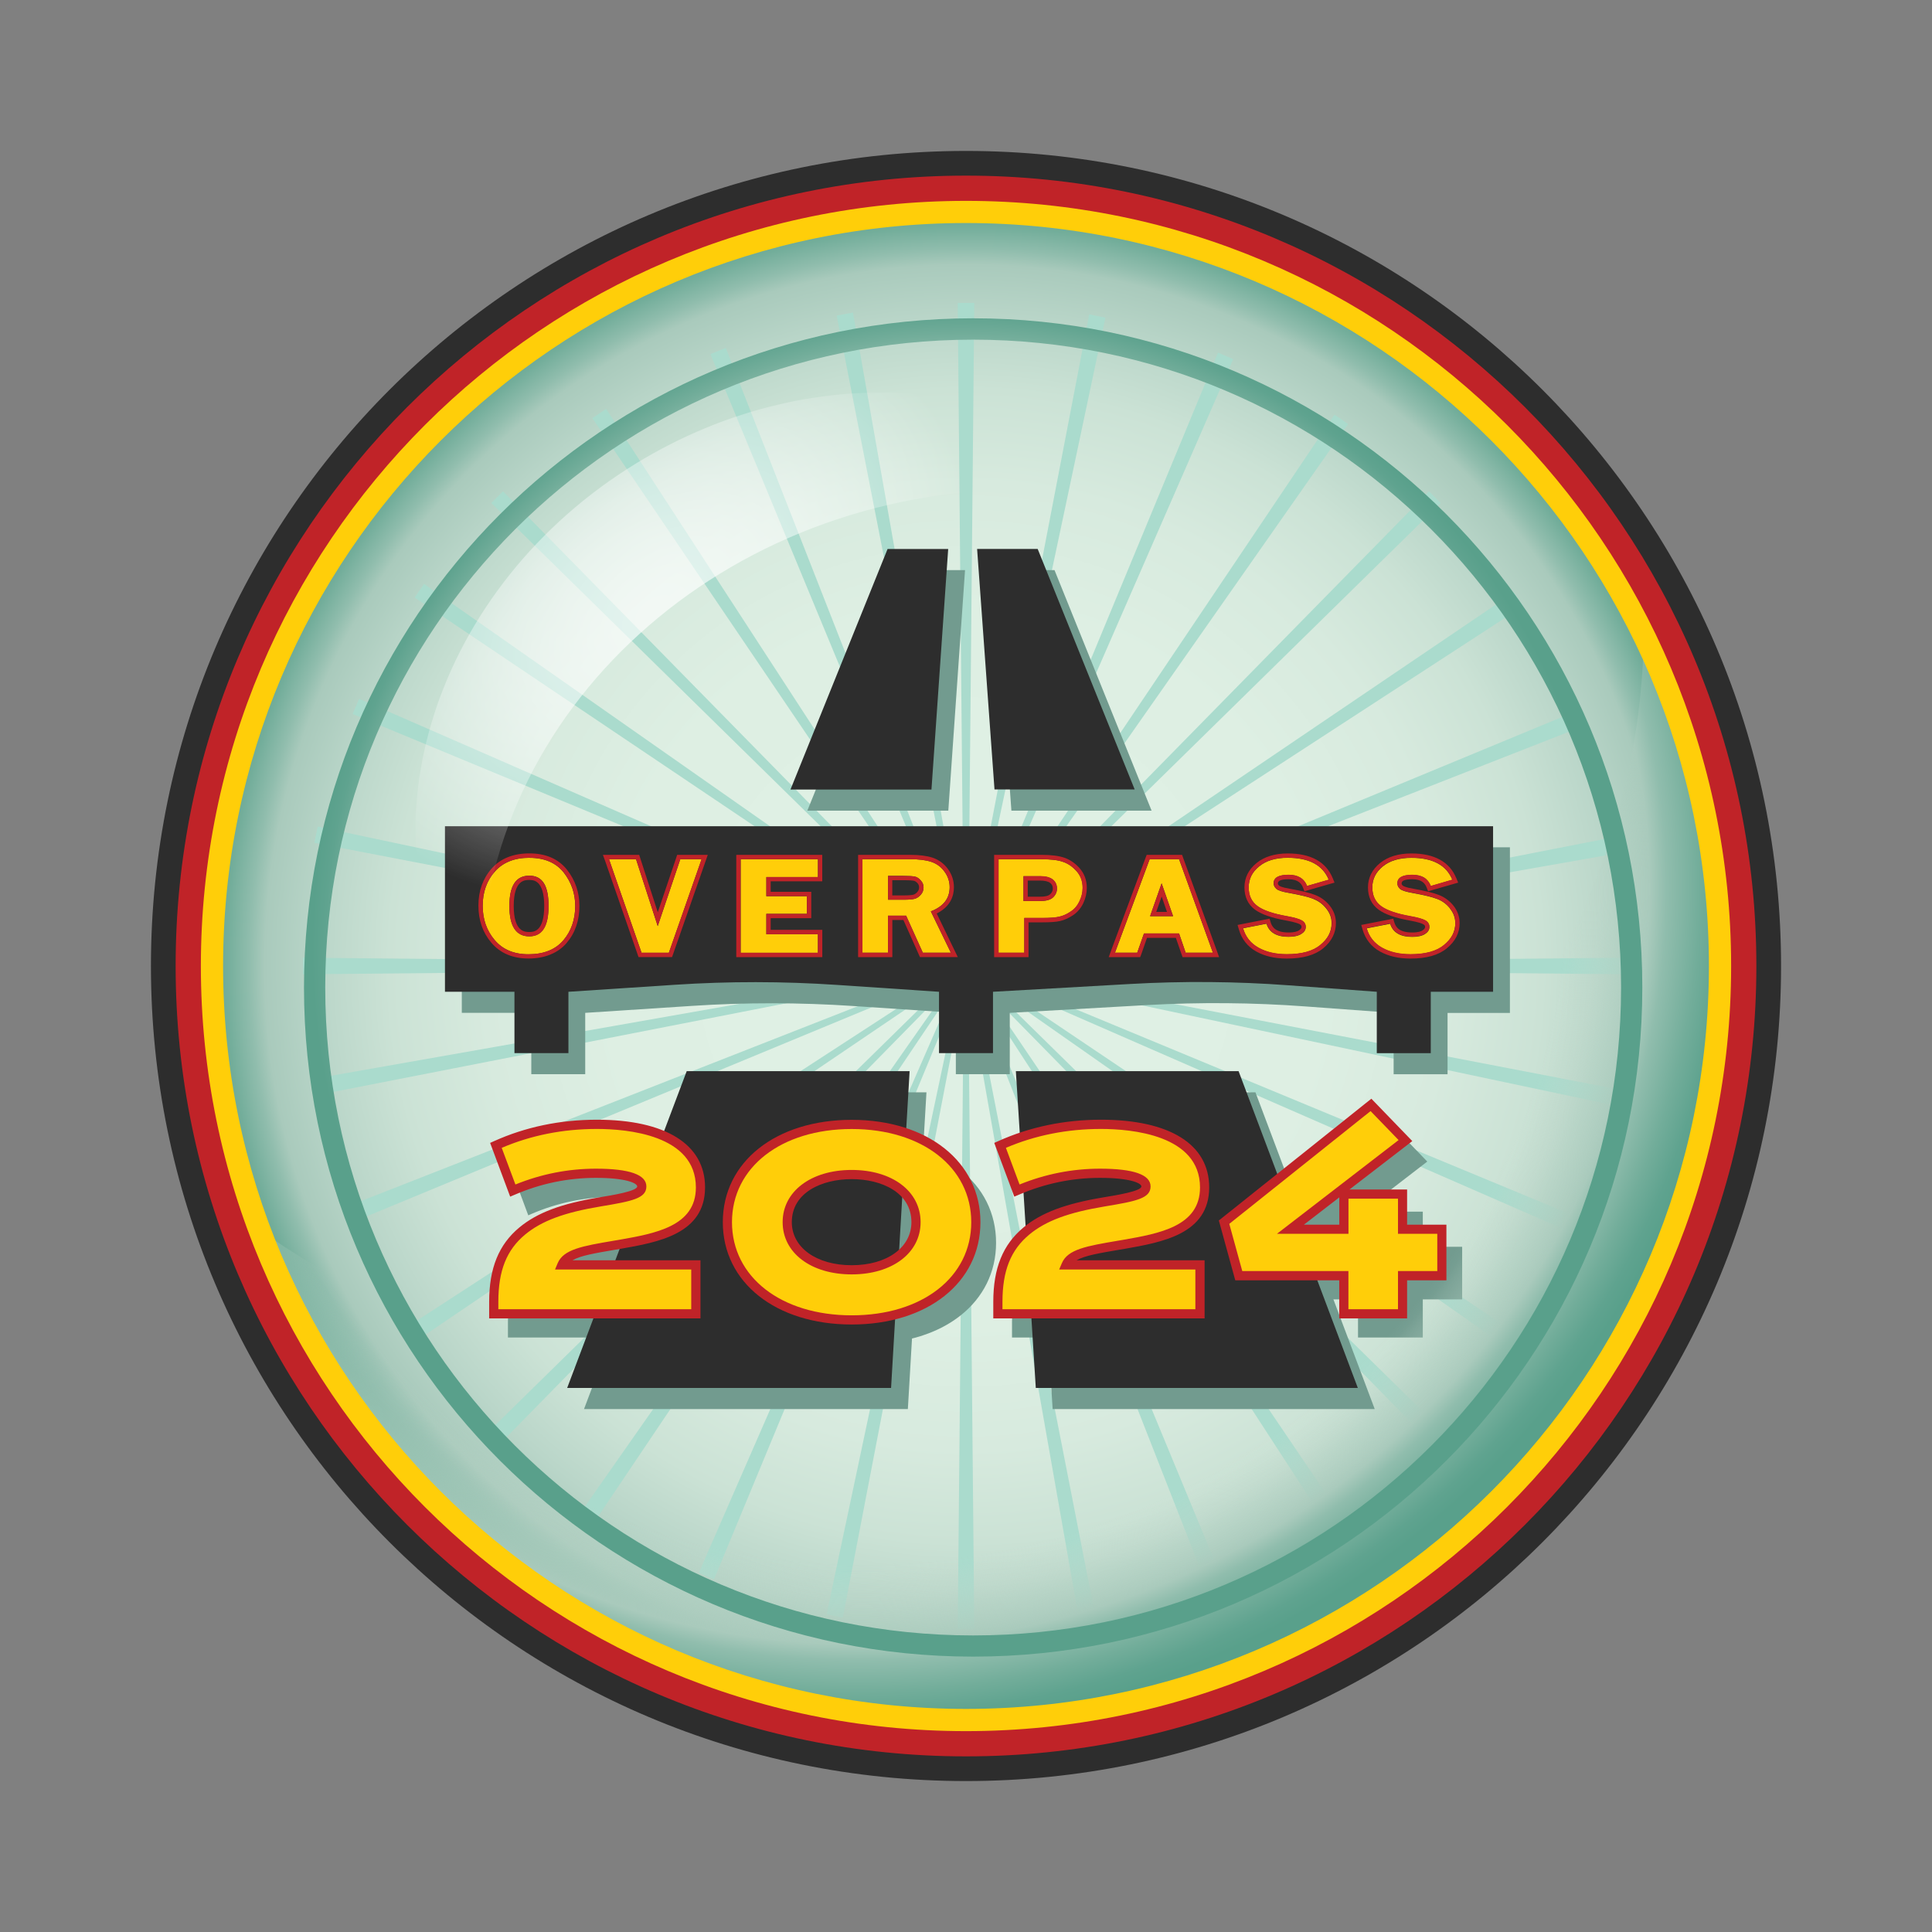 <svg width="32" height="32" viewBox="0 0 32 32" fill="none" xmlns="http://www.w3.org/2000/svg">
<rect x="0" y="0" width="32" height="32" fill="#808080" stroke="none"/>
<g clip-path="url(#clip0_7_184)">
<path d="M16 28.841C23.092 28.841 28.841 23.092 28.841 16C28.841 8.908 23.092 3.159 16 3.159C8.908 3.159 3.159 8.908 3.159 16C3.159 23.092 8.908 28.841 16 28.841Z" fill="url(#paint0_radial_7_184)"/>
<path d="M26.983 15.863L16.414 15.961L26.823 14.128L26.774 13.858L16.365 15.894L26.239 12.021L26.135 11.767L16.33 15.827L25.227 10.04L25.075 9.811L16.295 15.759L23.863 8.331L23.669 8.137L16.265 15.68L22.329 7.023L22.103 6.868L16.183 15.667L20.426 5.948L20.174 5.84L16.11 15.644L18.309 5.262L18.041 5.207L16.038 15.622L16.137 5.017H15.863L15.961 15.586L14.128 5.177L13.858 5.227L15.894 15.635L12.021 5.762L11.767 5.865L15.827 15.67L10.04 6.773L9.811 6.925L15.759 15.705L8.331 8.137L8.137 8.331L15.68 15.735L7.023 9.671L6.868 9.897L15.667 15.817L5.948 11.574L5.84 11.826L15.643 15.89L5.262 13.691L5.207 13.96L15.621 15.963L5.017 15.863V16.137L15.586 16.038L5.177 17.872L5.227 18.143L15.635 16.106L5.762 19.979L5.865 20.233L15.67 16.174L6.773 21.96L6.925 22.189L15.705 16.241L8.137 23.669L8.331 23.863L15.735 16.32L9.671 24.977L9.897 25.132L15.817 16.333L11.574 26.053L11.826 26.161L15.89 16.357L13.691 26.738L13.96 26.793L15.963 16.379L15.863 26.983H16.137L16.038 16.414L17.872 26.823L18.143 26.774L16.106 16.365L19.979 26.239L20.233 26.135L16.173 16.33L21.96 25.227L22.189 25.075L16.241 16.294L23.669 23.863L23.863 23.669L16.32 16.265L24.977 22.329L25.132 22.103L16.333 16.183L26.053 20.426L26.161 20.174L16.356 16.11L26.738 18.309L26.793 18.041L16.378 16.038L26.983 16.137V15.863Z" fill="#AADBCD"/>
<path d="M10.556 21.003C11.172 20.895 11.938 20.762 11.938 20.01C11.938 19.314 11.294 18.915 10.171 18.915C9.568 18.915 8.998 19.033 8.48 19.267L8.436 19.287L8.75 20.13L8.799 20.108C9.232 19.921 9.688 19.826 10.154 19.826C10.678 19.826 10.864 19.916 10.864 19.994C10.864 20.077 10.636 20.131 10.215 20.198C9.587 20.303 9.195 20.45 8.904 20.691C8.569 20.969 8.413 21.354 8.413 21.904V22.153H11.861V21.242H9.688C9.804 21.13 10.071 21.085 10.472 21.017L10.556 21.003Z" fill="#729B8F"/>
<path d="M14.392 18.915C13.149 18.915 12.282 19.602 12.282 20.584C12.282 21.567 13.15 22.254 14.392 22.254C15.634 22.254 16.498 21.567 16.498 20.584C16.498 19.602 15.632 18.915 14.392 18.915ZM14.392 21.323C13.792 21.323 13.374 21.019 13.374 20.584C13.374 20.15 13.783 19.846 14.392 19.846C15.001 19.846 15.406 20.143 15.406 20.584C15.406 21.026 14.99 21.323 14.392 21.323Z" fill="#729B8F"/>
<path d="M18.906 21.003C19.522 20.895 20.288 20.762 20.288 20.01C20.288 19.314 19.643 18.915 18.521 18.915C17.917 18.915 17.348 19.033 16.829 19.267L16.785 19.287L17.099 20.13L17.148 20.108C17.581 19.921 18.037 19.826 18.503 19.826C19.027 19.826 19.214 19.916 19.214 19.994C19.214 20.077 18.986 20.131 18.564 20.198C17.936 20.303 17.544 20.45 17.253 20.691C16.918 20.969 16.762 21.354 16.762 21.904V22.153H20.211V21.242H18.037C18.153 21.13 18.42 21.085 18.822 21.017L18.906 21.003Z" fill="#729B8F"/>
<path d="M23.566 20.651V20.069H22.563L23.64 19.239L22.998 18.574L20.503 20.566L20.765 21.522H22.493V22.153H23.566V21.522H24.218V20.651H23.566ZM21.806 20.651L22.493 20.121V20.651H21.806Z" fill="#729B8F"/>
<path fill-rule="evenodd" clip-rule="evenodd" d="M27.113 8.749C27.188 9.278 27.227 9.817 27.227 10.365C27.227 17.374 20.87 23.055 13.028 23.055C9.745 23.055 6.722 22.058 4.317 20.386C6.236 25.057 10.831 28.347 16.195 28.347C23.287 28.347 29.034 22.6 29.034 15.509C29.034 13.028 28.33 10.713 27.112 8.75L27.113 8.749Z" fill="url(#paint1_radial_7_184)"/>
<path d="M15.984 9.443H14.981L13.372 13.427H15.707L15.984 9.443Z" fill="#729B8F"/>
<path d="M9.673 23.339H15.037L15.345 18.092H11.653L9.673 23.339Z" fill="#729B8F"/>
<path d="M19.074 13.427L17.466 9.443H16.464L16.752 13.427H19.074Z" fill="#729B8F"/>
<path d="M17.105 18.092L17.435 23.339H22.77L20.794 18.092H17.105Z" fill="#729B8F"/>
<path d="M7.649 14.034V16.776H8.8V17.792H9.693V16.776L11.457 16.661C12.35 16.602 13.245 16.603 14.138 16.663L15.832 16.776V17.792H16.725V16.776L18.996 16.647C19.872 16.598 20.752 16.605 21.627 16.67L23.083 16.777V17.793H23.976V16.777H25.009V14.034H7.649V14.034Z" fill="#729B8F"/>
<path fill-rule="evenodd" clip-rule="evenodd" d="M16.826 17.742L17.156 22.989H22.49L20.515 17.742H16.826ZM9.394 22.989H14.759L15.066 17.742H11.374L9.394 22.989ZM7.37 13.684V16.427H8.521V17.443H9.415V16.427L11.178 16.311C12.071 16.252 12.967 16.253 13.859 16.313L15.553 16.427V17.443H16.447V16.427L18.717 16.298C19.594 16.248 20.473 16.255 21.348 16.32L22.804 16.427V17.444H23.698V16.427H24.73V13.685H7.37V13.684ZM18.794 13.076L17.187 9.092H16.184L16.472 13.076H18.794ZM15.705 9.093H14.701L13.093 13.077H15.428L15.705 9.093Z" fill="#2D2D2D"/>
<path fill-rule="evenodd" clip-rule="evenodd" d="M16 2.5C8.544 2.5 2.5 8.544 2.5 16C2.5 23.456 8.544 29.5 16 29.5C23.456 29.5 29.5 23.456 29.5 16C29.5 8.544 23.456 2.5 16 2.5ZM16 29.07C8.781 29.07 2.93 23.219 2.93 16C2.93 8.781 8.781 2.93 16 2.93C23.219 2.93 29.07 8.781 29.07 16C29.07 23.219 23.219 29.07 16 29.07Z" fill="#2D2D2D"/>
<path fill-rule="evenodd" clip-rule="evenodd" d="M16.119 5.272C9.997 5.272 5.035 10.234 5.035 16.356C5.035 22.477 9.997 27.439 16.119 27.439C22.24 27.439 27.202 22.477 27.202 16.356C27.202 10.234 22.24 5.272 16.119 5.272ZM16.119 27.088C10.192 27.088 5.387 22.284 5.387 16.357C5.387 10.43 10.192 5.626 16.119 5.626C22.045 5.626 26.85 10.43 26.85 16.357C26.85 22.284 22.045 27.088 16.119 27.088Z" fill="url(#paint2_radial_7_184)"/>
<path fill-rule="evenodd" clip-rule="evenodd" d="M16 3.289C8.98 3.289 3.289 8.98 3.289 16C3.289 23.02 8.98 28.711 16 28.711C23.02 28.711 28.711 23.02 28.711 16C28.711 8.98 23.02 3.289 16 3.289ZM16 28.305C9.204 28.305 3.695 22.796 3.695 16C3.695 9.204 9.204 3.694 16 3.694C22.796 3.694 28.305 9.204 28.305 16C28.305 22.796 22.796 28.305 16 28.305Z" fill="#FFCE09"/>
<path fill-rule="evenodd" clip-rule="evenodd" d="M16 2.909C8.77 2.909 2.909 8.77 2.909 16C2.909 23.23 8.77 29.091 16 29.091C23.23 29.091 29.091 23.23 29.091 16C29.091 8.77 23.23 2.909 16 2.909ZM16 28.673C9 28.673 3.327 22.999 3.327 16C3.327 9.001 9 3.327 16 3.327C23 3.327 28.673 9.001 28.673 16C28.673 22.999 22.999 28.673 16 28.673Z" fill="#C02328"/>
<path d="M8.769 14.208C8.522 14.208 8.332 14.283 8.197 14.435C8.063 14.587 7.995 14.775 7.995 15.002C7.995 15.229 8.061 15.414 8.193 15.57C8.326 15.727 8.514 15.806 8.754 15.806C9.006 15.806 9.199 15.729 9.331 15.575C9.461 15.421 9.527 15.23 9.527 15.006C9.527 14.797 9.462 14.612 9.336 14.451C9.208 14.29 9.02 14.209 8.768 14.209L8.769 14.208ZM8.767 15.509C8.546 15.509 8.437 15.34 8.437 15.005C8.437 14.67 8.545 14.504 8.767 14.504C8.989 14.504 9.086 14.672 9.086 15.006C9.086 15.34 8.979 15.509 8.767 15.509Z" fill="#FFCE09"/>
<path d="M10.894 15.339L10.535 14.231H10.087L10.626 15.781H11.079L11.621 14.231H11.268L10.894 15.339Z" fill="#FFCE09"/>
<path d="M12.268 15.781H13.548V15.474H12.693V15.136H13.364V14.844H12.693V14.527H13.548V14.231H12.268V15.781Z" fill="#FFCE09"/>
<path d="M15.729 14.695C15.729 14.6 15.7 14.513 15.642 14.435C15.586 14.357 15.511 14.303 15.424 14.275C15.334 14.245 15.218 14.231 15.073 14.231H14.285V15.78H14.708V15.166H15.008L15.285 15.78H15.749L15.417 15.095C15.625 15.015 15.729 14.882 15.729 14.695H15.729ZM15.252 14.819C15.222 14.854 15.188 14.876 15.151 14.887C15.114 14.897 15.052 14.902 14.967 14.902H14.709V14.507H14.957C15.053 14.507 15.119 14.511 15.154 14.519C15.188 14.527 15.221 14.548 15.251 14.583C15.282 14.616 15.297 14.656 15.297 14.698C15.297 14.744 15.283 14.784 15.252 14.82V14.819Z" fill="#FFCE09"/>
<path d="M17.608 14.276C17.525 14.245 17.404 14.232 17.246 14.232H16.54V15.781H16.966V15.205H17.262C17.391 15.205 17.484 15.199 17.545 15.184C17.604 15.171 17.667 15.144 17.73 15.102C17.795 15.061 17.844 15.003 17.879 14.931C17.915 14.858 17.933 14.784 17.933 14.707C17.933 14.599 17.901 14.507 17.834 14.432C17.767 14.357 17.693 14.304 17.609 14.276H17.608ZM17.445 14.861C17.402 14.903 17.33 14.924 17.226 14.924H16.952V14.513H17.225C17.319 14.513 17.392 14.532 17.438 14.569C17.484 14.607 17.506 14.657 17.506 14.72C17.506 14.774 17.485 14.821 17.444 14.863L17.445 14.861Z" fill="#FFCE09"/>
<path d="M19.042 14.231L18.467 15.78H18.836L18.948 15.461H19.529L19.638 15.78H20.09L19.529 14.231H19.042ZM19.049 15.175L19.24 14.631L19.43 15.175H19.049Z" fill="#FFCE09"/>
<path d="M21.755 14.889C21.669 14.856 21.536 14.824 21.353 14.791C21.243 14.772 21.174 14.751 21.143 14.725C21.112 14.698 21.095 14.668 21.095 14.63C21.095 14.537 21.178 14.49 21.343 14.49C21.499 14.49 21.6 14.551 21.649 14.675L22.008 14.572C21.908 14.328 21.682 14.208 21.328 14.208C21.13 14.208 20.971 14.255 20.856 14.35C20.739 14.444 20.682 14.56 20.682 14.698C20.682 14.836 20.73 14.937 20.828 15.009C20.924 15.08 21.087 15.135 21.316 15.176C21.439 15.198 21.521 15.222 21.563 15.247C21.606 15.272 21.627 15.307 21.627 15.354C21.627 15.4 21.605 15.436 21.556 15.468C21.508 15.499 21.439 15.517 21.342 15.517C21.143 15.517 21.021 15.444 20.977 15.3L20.588 15.376C20.63 15.519 20.714 15.625 20.844 15.698C20.974 15.771 21.13 15.806 21.314 15.806C21.56 15.806 21.744 15.756 21.868 15.653C21.994 15.551 22.055 15.431 22.055 15.291C22.055 15.201 22.026 15.121 21.967 15.049C21.91 14.976 21.839 14.923 21.754 14.891L21.755 14.889Z" fill="#FFCE09"/>
<path d="M24.017 15.047C23.959 14.974 23.887 14.921 23.804 14.89C23.718 14.857 23.584 14.825 23.402 14.792C23.293 14.773 23.223 14.752 23.191 14.726C23.16 14.699 23.145 14.669 23.145 14.631C23.145 14.538 23.227 14.491 23.392 14.491C23.557 14.491 23.649 14.552 23.699 14.676L24.055 14.572C23.956 14.329 23.73 14.209 23.377 14.209C23.179 14.209 23.02 14.256 22.904 14.351C22.788 14.445 22.73 14.561 22.73 14.699C22.73 14.837 22.779 14.938 22.876 15.01C22.972 15.081 23.136 15.136 23.364 15.177C23.488 15.199 23.57 15.223 23.612 15.248C23.655 15.273 23.675 15.308 23.675 15.355C23.675 15.401 23.653 15.437 23.605 15.469C23.557 15.501 23.487 15.518 23.391 15.518C23.191 15.518 23.07 15.445 23.026 15.301L22.637 15.377C22.677 15.52 22.763 15.626 22.892 15.699C23.022 15.772 23.178 15.807 23.362 15.807C23.609 15.807 23.793 15.757 23.917 15.655C24.042 15.552 24.104 15.432 24.104 15.292C24.104 15.201 24.074 15.121 24.016 15.049L24.017 15.047Z" fill="#FFCE09"/>
<path d="M8.767 14.504C8.546 14.504 8.437 14.672 8.437 15.005C8.437 15.338 8.545 15.509 8.767 15.509C8.989 15.509 9.086 15.34 9.086 15.006C9.086 14.672 8.98 14.504 8.767 14.504ZM8.767 15.437C8.695 15.437 8.509 15.437 8.509 15.005C8.509 14.573 8.695 14.575 8.767 14.575C8.833 14.575 9.014 14.575 9.014 15.006C9.014 15.437 8.834 15.437 8.767 15.437Z" fill="#C02328"/>
<path d="M8.769 14.135C8.502 14.135 8.29 14.219 8.143 14.386C7.998 14.55 7.924 14.757 7.924 15C7.924 15.243 7.996 15.447 8.139 15.615C8.285 15.788 8.493 15.876 8.755 15.876C9.017 15.876 9.24 15.789 9.384 15.62C9.527 15.453 9.597 15.246 9.597 15.005C9.597 14.781 9.529 14.58 9.391 14.405C9.249 14.226 9.041 14.135 8.768 14.135H8.769ZM9.331 15.573C9.199 15.727 9.007 15.805 8.754 15.805C8.501 15.805 8.326 15.726 8.193 15.569C8.061 15.412 7.995 15.223 7.995 15.001C7.995 14.779 8.062 14.586 8.197 14.434C8.332 14.282 8.522 14.207 8.769 14.207C9.016 14.207 9.208 14.288 9.337 14.449C9.463 14.61 9.528 14.795 9.528 15.004C9.528 15.229 9.462 15.418 9.332 15.572L9.331 15.573Z" fill="#C02328"/>
<path d="M11.268 14.159H11.216L11.2 14.208L10.895 15.11L10.603 14.209L10.587 14.159H9.986L10.021 14.254L10.559 15.803L10.576 15.852H11.131L11.148 15.805L11.69 14.254L11.723 14.159H11.268ZM11.079 15.78H10.626L10.087 14.231H10.534L10.894 15.339L11.268 14.231H11.62L11.078 15.78H11.079Z" fill="#C02328"/>
<path d="M12.765 15.402V15.208H13.437V14.771H12.765V14.597H13.619V14.159H12.195V15.853H13.62V15.401H12.766L12.765 15.402ZM13.547 15.781H12.267V14.231H13.548V14.526H12.693V14.844H13.365V15.136H12.693V15.474H13.547V15.781Z" fill="#C02328"/>
<path d="M15.154 14.52C15.119 14.512 15.054 14.508 14.957 14.508H14.709V14.902H14.967C15.051 14.902 15.111 14.897 15.15 14.887C15.188 14.876 15.222 14.854 15.251 14.819C15.282 14.783 15.297 14.744 15.297 14.698C15.297 14.652 15.282 14.616 15.251 14.583C15.221 14.548 15.188 14.527 15.154 14.519V14.52ZM15.196 14.772C15.175 14.795 15.154 14.811 15.131 14.818C15.109 14.824 15.063 14.831 14.966 14.831H14.779V14.579H14.957C15.069 14.579 15.118 14.584 15.138 14.589C15.157 14.593 15.177 14.607 15.197 14.628C15.215 14.649 15.223 14.672 15.223 14.697C15.223 14.726 15.214 14.75 15.196 14.771V14.772Z" fill="#C02328"/>
<path d="M15.514 15.131C15.749 15.013 15.8 14.832 15.8 14.695C15.8 14.585 15.766 14.482 15.7 14.392C15.634 14.302 15.548 14.24 15.447 14.206C15.351 14.175 15.228 14.159 15.073 14.159H14.213V15.853H14.78V15.238H14.963L15.218 15.809L15.237 15.852H15.864L15.814 15.749L15.515 15.13L15.514 15.131ZM15.285 15.78L15.008 15.166H14.708V15.78H14.285V14.231H15.074C15.219 14.231 15.336 14.245 15.425 14.275C15.513 14.304 15.586 14.357 15.643 14.435C15.7 14.512 15.73 14.599 15.73 14.695C15.73 14.882 15.627 15.015 15.418 15.095L15.75 15.78H15.286H15.285Z" fill="#C02328"/>
<path d="M17.63 14.207C17.539 14.175 17.412 14.159 17.245 14.159H16.466V15.853H17.036V15.277H17.26C17.395 15.277 17.493 15.27 17.558 15.255C17.627 15.24 17.697 15.208 17.768 15.162C17.842 15.114 17.901 15.046 17.942 14.961C17.981 14.88 18.001 14.792 18.001 14.706C18.001 14.58 17.961 14.471 17.884 14.383C17.811 14.299 17.724 14.24 17.629 14.206L17.63 14.207ZM17.877 14.929C17.842 15.002 17.793 15.059 17.728 15.1C17.665 15.142 17.603 15.17 17.543 15.182C17.483 15.196 17.389 15.203 17.26 15.203H16.965V15.779H16.538V14.231H17.245C17.404 14.231 17.525 14.245 17.607 14.275C17.691 14.304 17.766 14.356 17.831 14.43C17.897 14.505 17.93 14.598 17.93 14.705C17.93 14.782 17.912 14.857 17.876 14.929H17.877Z" fill="#C02328"/>
<path d="M17.225 14.512H16.952V14.923H17.226C17.33 14.923 17.402 14.903 17.445 14.86C17.487 14.819 17.508 14.771 17.508 14.717C17.508 14.655 17.485 14.604 17.439 14.566C17.391 14.529 17.32 14.51 17.226 14.51L17.225 14.512ZM17.395 14.811C17.376 14.83 17.331 14.852 17.226 14.852H17.023V14.585H17.225C17.302 14.585 17.36 14.598 17.394 14.624C17.424 14.648 17.438 14.677 17.438 14.718C17.438 14.753 17.424 14.782 17.396 14.81L17.395 14.811Z" fill="#C02328"/>
<path d="M19.596 14.207L19.579 14.159H18.993L18.975 14.206L18.399 15.756L18.364 15.853H18.885L18.903 15.806L18.998 15.534H19.476L19.57 15.805L19.587 15.853H20.192L20.158 15.757L19.596 14.207ZM19.638 15.78L19.529 15.461H18.948L18.836 15.78H18.467L19.042 14.231H19.529L20.09 15.78H19.638Z" fill="#C02328"/>
<path d="M19.049 15.175H19.43L19.24 14.631L19.049 15.175ZM19.151 15.104L19.241 14.85L19.329 15.104H19.152H19.151Z" fill="#C02328"/>
<path d="M21.779 14.822C21.688 14.786 21.553 14.755 21.365 14.721C21.226 14.698 21.192 14.674 21.187 14.67C21.169 14.655 21.166 14.642 21.166 14.631C21.166 14.586 21.225 14.563 21.343 14.563C21.508 14.563 21.559 14.642 21.582 14.702L21.606 14.763L21.669 14.744L22.026 14.641L22.104 14.619L22.074 14.545C21.962 14.274 21.712 14.136 21.329 14.136C21.115 14.136 20.94 14.19 20.813 14.294C20.68 14.402 20.612 14.539 20.612 14.698C20.612 14.857 20.671 14.982 20.787 15.067C20.895 15.145 21.063 15.204 21.305 15.247C21.453 15.274 21.508 15.297 21.53 15.309C21.552 15.322 21.557 15.335 21.557 15.353C21.557 15.36 21.557 15.382 21.518 15.408C21.494 15.425 21.445 15.445 21.344 15.445C21.123 15.445 21.07 15.351 21.047 15.279L21.028 15.216L20.964 15.229L20.575 15.305L20.498 15.32L20.52 15.395C20.566 15.555 20.663 15.679 20.808 15.76C20.948 15.838 21.117 15.877 21.314 15.877C21.575 15.877 21.778 15.821 21.915 15.708C22.056 15.592 22.127 15.451 22.127 15.289C22.127 15.182 22.092 15.085 22.025 15.001C21.959 14.919 21.876 14.858 21.779 14.822ZM21.869 15.65C21.744 15.753 21.56 15.803 21.315 15.803C21.131 15.803 20.974 15.767 20.845 15.695C20.715 15.622 20.632 15.516 20.59 15.373L20.979 15.297C21.023 15.441 21.145 15.514 21.343 15.514C21.439 15.514 21.512 15.496 21.557 15.465C21.605 15.434 21.628 15.394 21.628 15.351C21.628 15.307 21.607 15.27 21.564 15.244C21.521 15.219 21.439 15.196 21.317 15.173C21.088 15.133 20.925 15.077 20.829 15.006C20.731 14.934 20.683 14.831 20.683 14.695C20.683 14.559 20.741 14.441 20.857 14.347C20.973 14.253 21.13 14.206 21.329 14.206C21.682 14.206 21.908 14.327 22.009 14.569L21.65 14.673C21.602 14.55 21.5 14.488 21.344 14.488C21.178 14.488 21.096 14.535 21.096 14.628C21.096 14.666 21.112 14.696 21.144 14.722C21.174 14.748 21.243 14.77 21.354 14.789C21.537 14.821 21.671 14.854 21.756 14.887C21.841 14.919 21.912 14.971 21.969 15.044C22.027 15.116 22.058 15.196 22.058 15.286C22.058 15.426 21.995 15.547 21.87 15.648L21.869 15.65Z" fill="#C02328"/>
<path d="M24.074 15.001C24.008 14.919 23.925 14.858 23.828 14.822C23.736 14.786 23.602 14.755 23.413 14.721C23.274 14.698 23.242 14.674 23.236 14.67C23.218 14.655 23.215 14.642 23.215 14.631C23.215 14.586 23.273 14.563 23.392 14.563C23.558 14.563 23.608 14.642 23.63 14.702L23.654 14.763L23.717 14.744L24.076 14.641L24.152 14.619L24.121 14.545C24.009 14.274 23.758 14.136 23.376 14.136C23.163 14.136 22.988 14.19 22.859 14.294C22.726 14.402 22.658 14.539 22.658 14.698C22.658 14.857 22.717 14.982 22.834 15.067C22.941 15.145 23.11 15.204 23.35 15.247C23.499 15.274 23.556 15.297 23.574 15.309C23.599 15.322 23.604 15.335 23.604 15.353C23.604 15.36 23.604 15.382 23.565 15.408C23.542 15.425 23.491 15.445 23.391 15.445C23.17 15.445 23.117 15.351 23.095 15.279L23.076 15.216L23.013 15.229L22.624 15.305L22.547 15.32L22.568 15.395C22.615 15.555 22.711 15.679 22.857 15.76C22.997 15.838 23.167 15.877 23.362 15.877C23.624 15.877 23.826 15.821 23.963 15.708C24.105 15.592 24.176 15.451 24.176 15.289C24.176 15.182 24.14 15.085 24.074 15.001ZM23.917 15.65C23.792 15.753 23.609 15.803 23.362 15.803C23.179 15.803 23.022 15.767 22.892 15.695C22.763 15.622 22.679 15.516 22.637 15.373L23.026 15.297C23.071 15.441 23.192 15.514 23.391 15.514C23.487 15.514 23.559 15.496 23.605 15.465C23.652 15.434 23.675 15.394 23.675 15.351C23.675 15.307 23.655 15.27 23.612 15.244C23.569 15.219 23.486 15.196 23.364 15.173C23.136 15.133 22.972 15.077 22.876 15.006C22.779 14.934 22.73 14.831 22.73 14.695C22.73 14.559 22.788 14.441 22.904 14.347C23.02 14.253 23.178 14.206 23.377 14.206C23.729 14.206 23.956 14.327 24.055 14.569L23.699 14.673C23.65 14.55 23.549 14.488 23.392 14.488C23.226 14.488 23.145 14.535 23.145 14.628C23.145 14.666 23.159 14.696 23.191 14.722C23.222 14.748 23.291 14.77 23.402 14.789C23.584 14.821 23.718 14.854 23.804 14.887C23.888 14.919 23.959 14.971 24.017 15.044C24.075 15.116 24.105 15.196 24.105 15.286C24.105 15.426 24.043 15.547 23.918 15.648L23.917 15.65Z" fill="#C02328"/>
<path opacity="0.67" d="M7.952 16.282C7.952 11.765 11.987 8.105 16.963 8.105C17.685 8.105 18.387 8.182 19.059 8.328C17.033 6.16 13.368 5.861 10.396 7.763C7.105 9.872 5.912 13.886 7.733 16.728C7.816 16.858 7.904 16.983 7.996 17.103C7.967 16.833 7.951 16.558 7.951 16.282H7.952Z" fill="url(#paint3_radial_7_184)"/>
<path d="M8.178 21.761V21.562C8.178 20.996 8.344 20.643 8.651 20.389C8.959 20.134 9.375 20.001 9.937 19.908C10.459 19.823 10.629 19.77 10.629 19.652C10.629 19.486 10.257 19.433 9.869 19.433C9.294 19.433 8.828 19.575 8.493 19.721L8.213 18.973C8.625 18.786 9.177 18.624 9.885 18.624C10.812 18.624 11.601 18.912 11.601 19.669C11.601 20.373 10.889 20.502 10.262 20.612C9.716 20.705 9.391 20.75 9.306 20.952H11.524V21.762H8.177L8.178 21.761Z" fill="#FFCE09"/>
<path d="M11.601 21.837H8.102V21.562C8.102 21.005 8.261 20.613 8.603 20.33C8.898 20.086 9.294 19.937 9.926 19.832C10.146 19.796 10.554 19.729 10.554 19.651C10.554 19.597 10.368 19.509 9.87 19.509C9.407 19.509 8.954 19.603 8.524 19.789L8.45 19.82L8.118 18.93L8.183 18.901C8.704 18.666 9.278 18.546 9.886 18.546C11.024 18.546 11.678 18.954 11.678 19.666C11.678 20.44 10.9 20.575 10.276 20.685L10.192 20.699C9.863 20.755 9.616 20.796 9.482 20.874H11.602V21.836L11.601 21.837ZM8.254 21.685H11.449V21.027H9.193L9.237 20.922C9.334 20.692 9.648 20.638 10.166 20.55L10.249 20.536C10.847 20.431 11.526 20.314 11.526 19.668C11.526 18.793 10.379 18.699 9.886 18.699C9.324 18.699 8.796 18.804 8.31 19.012L8.537 19.619C8.965 19.445 9.413 19.357 9.87 19.357C10.425 19.357 10.706 19.456 10.706 19.651C10.706 19.847 10.476 19.895 9.951 19.982C9.347 20.082 8.973 20.221 8.699 20.447C8.391 20.702 8.254 21.046 8.254 21.562V21.685Z" fill="#C02328"/>
<path d="M12.047 20.243C12.047 19.32 12.86 18.624 14.107 18.624C15.353 18.624 16.162 19.32 16.162 20.243C16.162 21.166 15.349 21.862 14.107 21.862C12.864 21.862 12.047 21.166 12.047 20.243ZM15.171 20.243C15.171 19.75 14.702 19.454 14.107 19.454C13.511 19.454 13.038 19.75 13.038 20.243C13.038 20.736 13.507 21.032 14.107 21.032C14.706 21.032 15.171 20.732 15.171 20.243Z" fill="#FFCE09"/>
<path d="M14.107 21.938C12.85 21.938 11.972 21.241 11.972 20.243C11.972 19.245 12.85 18.548 14.107 18.548C15.365 18.548 16.239 19.245 16.239 20.243C16.239 21.241 15.363 21.938 14.107 21.938ZM14.107 18.7C12.939 18.7 12.124 19.334 12.124 20.243C12.124 21.152 12.939 21.786 14.107 21.786C15.276 21.786 16.087 21.152 16.087 20.243C16.087 19.334 15.273 18.7 14.107 18.7ZM14.107 21.108C13.434 21.108 12.963 20.753 12.963 20.243C12.963 19.733 13.434 19.378 14.107 19.378C14.781 19.378 15.248 19.733 15.248 20.243C15.248 20.753 14.779 21.108 14.107 21.108ZM14.107 19.53C13.613 19.53 13.115 19.751 13.115 20.243C13.115 20.663 13.523 20.956 14.107 20.956C14.692 20.956 15.096 20.662 15.096 20.243C15.096 19.751 14.6 19.53 14.107 19.53Z" fill="#C02328"/>
<path d="M16.528 21.761V21.562C16.528 20.996 16.694 20.643 17.001 20.389C17.309 20.134 17.725 20.001 18.288 19.908C18.809 19.823 18.98 19.77 18.98 19.652C18.98 19.486 18.607 19.433 18.219 19.433C17.644 19.433 17.178 19.575 16.843 19.721L16.563 18.973C16.976 18.786 17.527 18.624 18.235 18.624C19.162 18.624 19.951 18.912 19.951 19.669C19.951 20.373 19.239 20.502 18.612 20.612C18.066 20.705 17.742 20.75 17.657 20.952H19.874V21.762H16.527L16.528 21.761Z" fill="#FFCE09"/>
<path d="M19.951 21.837H16.452V21.562C16.452 21.005 16.611 20.613 16.953 20.33C17.248 20.086 17.644 19.937 18.276 19.832C18.496 19.796 18.905 19.729 18.905 19.651C18.905 19.597 18.718 19.509 18.22 19.509C17.757 19.509 17.304 19.603 16.874 19.789L16.8 19.82L16.468 18.93L16.533 18.901C17.055 18.666 17.628 18.546 18.236 18.546C19.375 18.546 20.028 18.954 20.028 19.666C20.028 20.44 19.25 20.575 18.626 20.685L18.542 20.699C18.214 20.755 17.966 20.796 17.832 20.874H19.952V21.836L19.951 21.837ZM16.604 21.685H19.799V21.027H17.543L17.588 20.922C17.684 20.692 17.998 20.638 18.517 20.55L18.6 20.536C19.198 20.431 19.876 20.314 19.876 19.668C19.876 18.793 18.729 18.699 18.236 18.699C17.675 18.699 17.146 18.804 16.661 19.012L16.887 19.619C17.315 19.445 17.763 19.357 18.22 19.357C18.775 19.357 19.057 19.456 19.057 19.651C19.057 19.847 18.827 19.895 18.301 19.982C17.697 20.082 17.323 20.221 17.05 20.447C16.742 20.702 16.604 21.046 16.604 21.562V21.685Z" fill="#C02328"/>
<path d="M23.23 21.13V21.761H22.258V21.13H20.518L20.274 20.243L22.707 18.301L23.277 18.892L21.372 20.36H22.258V19.778H23.23V20.36H23.881V21.13H23.23Z" fill="#FFCE09"/>
<path d="M23.306 21.837H22.182V21.206H20.46L20.188 20.215L22.714 18.198L23.392 18.9L22.351 19.702H23.306V20.285H23.957V21.206H23.306V21.837ZM22.335 21.685H23.155V21.053H23.806V20.436H23.155V19.854H22.335V20.436H21.15L23.165 18.883L22.701 18.403L20.361 20.271L20.576 21.053H22.334V21.685H22.335ZM21.596 20.285H22.183V19.832L21.596 20.285Z" fill="#C02328"/>
</g>
<defs>
<radialGradient id="paint0_radial_7_184" cx="0" cy="0" r="1" gradientUnits="userSpaceOnUse" gradientTransform="translate(16 16) scale(12.841)">
<stop stop-color="#E0F1E5"/>
<stop offset="0.46" stop-color="#DEEFE3"/>
<stop offset="0.62" stop-color="#D7EADE"/>
<stop offset="0.74" stop-color="#CBE2D5"/>
<stop offset="0.83" stop-color="#BAD6C9"/>
<stop offset="0.9" stop-color="#A9CABC"/>
<stop offset="0.92" stop-color="#90BDAD"/>
<stop offset="0.95" stop-color="#72AD9A"/>
<stop offset="0.98" stop-color="#5FA38F"/>
<stop offset="1" stop-color="#59A08B"/>
</radialGradient>
<radialGradient id="paint1_radial_7_184" cx="0" cy="0" r="1" gradientUnits="userSpaceOnUse" gradientTransform="translate(14.945 15.406) rotate(-24.83) scale(14.046 13.063)">
<stop stop-color="#E0F1E5" stop-opacity="0"/>
<stop offset="0.67" stop-color="#D1E6D9" stop-opacity="0"/>
<stop offset="0.79" stop-color="#C2DACD" stop-opacity="0"/>
<stop offset="0.8" stop-color="#C1D9CC" stop-opacity="0.04"/>
<stop offset="0.81" stop-color="#BED7CA" stop-opacity="0.15"/>
<stop offset="0.83" stop-color="#BAD4C7" stop-opacity="0.32"/>
<stop offset="0.85" stop-color="#B3D1C3" stop-opacity="0.56"/>
<stop offset="0.88" stop-color="#ACCCBE" stop-opacity="0.87"/>
<stop offset="0.89" stop-color="#A9CABC"/>
<stop offset="0.91" stop-color="#90BDAD"/>
<stop offset="0.95" stop-color="#72AD9A"/>
<stop offset="0.98" stop-color="#5FA38F"/>
<stop offset="1" stop-color="#59A08B"/>
</radialGradient>
<radialGradient id="paint2_radial_7_184" cx="0" cy="0" r="1" gradientUnits="userSpaceOnUse" gradientTransform="translate(15.918 15.753) scale(10.807)">
<stop stop-color="#E0F1E5" stop-opacity="0"/>
<stop offset="0.67" stop-color="#D1E6D9" stop-opacity="0"/>
<stop offset="0.79" stop-color="#C2DACD" stop-opacity="0"/>
<stop offset="0.8" stop-color="#C1D9CC" stop-opacity="0.04"/>
<stop offset="0.81" stop-color="#BED7CA" stop-opacity="0.15"/>
<stop offset="0.83" stop-color="#BAD4C7" stop-opacity="0.32"/>
<stop offset="0.85" stop-color="#B3D1C3" stop-opacity="0.56"/>
<stop offset="0.88" stop-color="#ACCCBE" stop-opacity="0.87"/>
<stop offset="0.89" stop-color="#A9CABC"/>
<stop offset="0.91" stop-color="#90BDAD"/>
<stop offset="0.95" stop-color="#72AD9A"/>
<stop offset="0.98" stop-color="#5FA38F"/>
<stop offset="1" stop-color="#59A08B"/>
</radialGradient>
<radialGradient id="paint3_radial_7_184" cx="0" cy="0" r="1" gradientUnits="userSpaceOnUse" gradientTransform="translate(10.867 10.178) rotate(-37.36) scale(5.708 3.881)">
<stop stop-color="white"/>
<stop offset="0.1" stop-color="white" stop-opacity="0.98"/>
<stop offset="0.22" stop-color="white" stop-opacity="0.92"/>
<stop offset="0.36" stop-color="white" stop-opacity="0.82"/>
<stop offset="0.5" stop-color="white" stop-opacity="0.69"/>
<stop offset="0.65" stop-color="white" stop-opacity="0.51"/>
<stop offset="0.81" stop-color="white" stop-opacity="0.3"/>
<stop offset="0.97" stop-color="white" stop-opacity="0.05"/>
<stop offset="1" stop-color="white" stop-opacity="0"/>
</radialGradient>
<clipPath id="clip0_7_184">
<rect width="27" height="27" fill="white" transform="translate(2.5 2.5)"/>
</clipPath>
</defs>
</svg>
